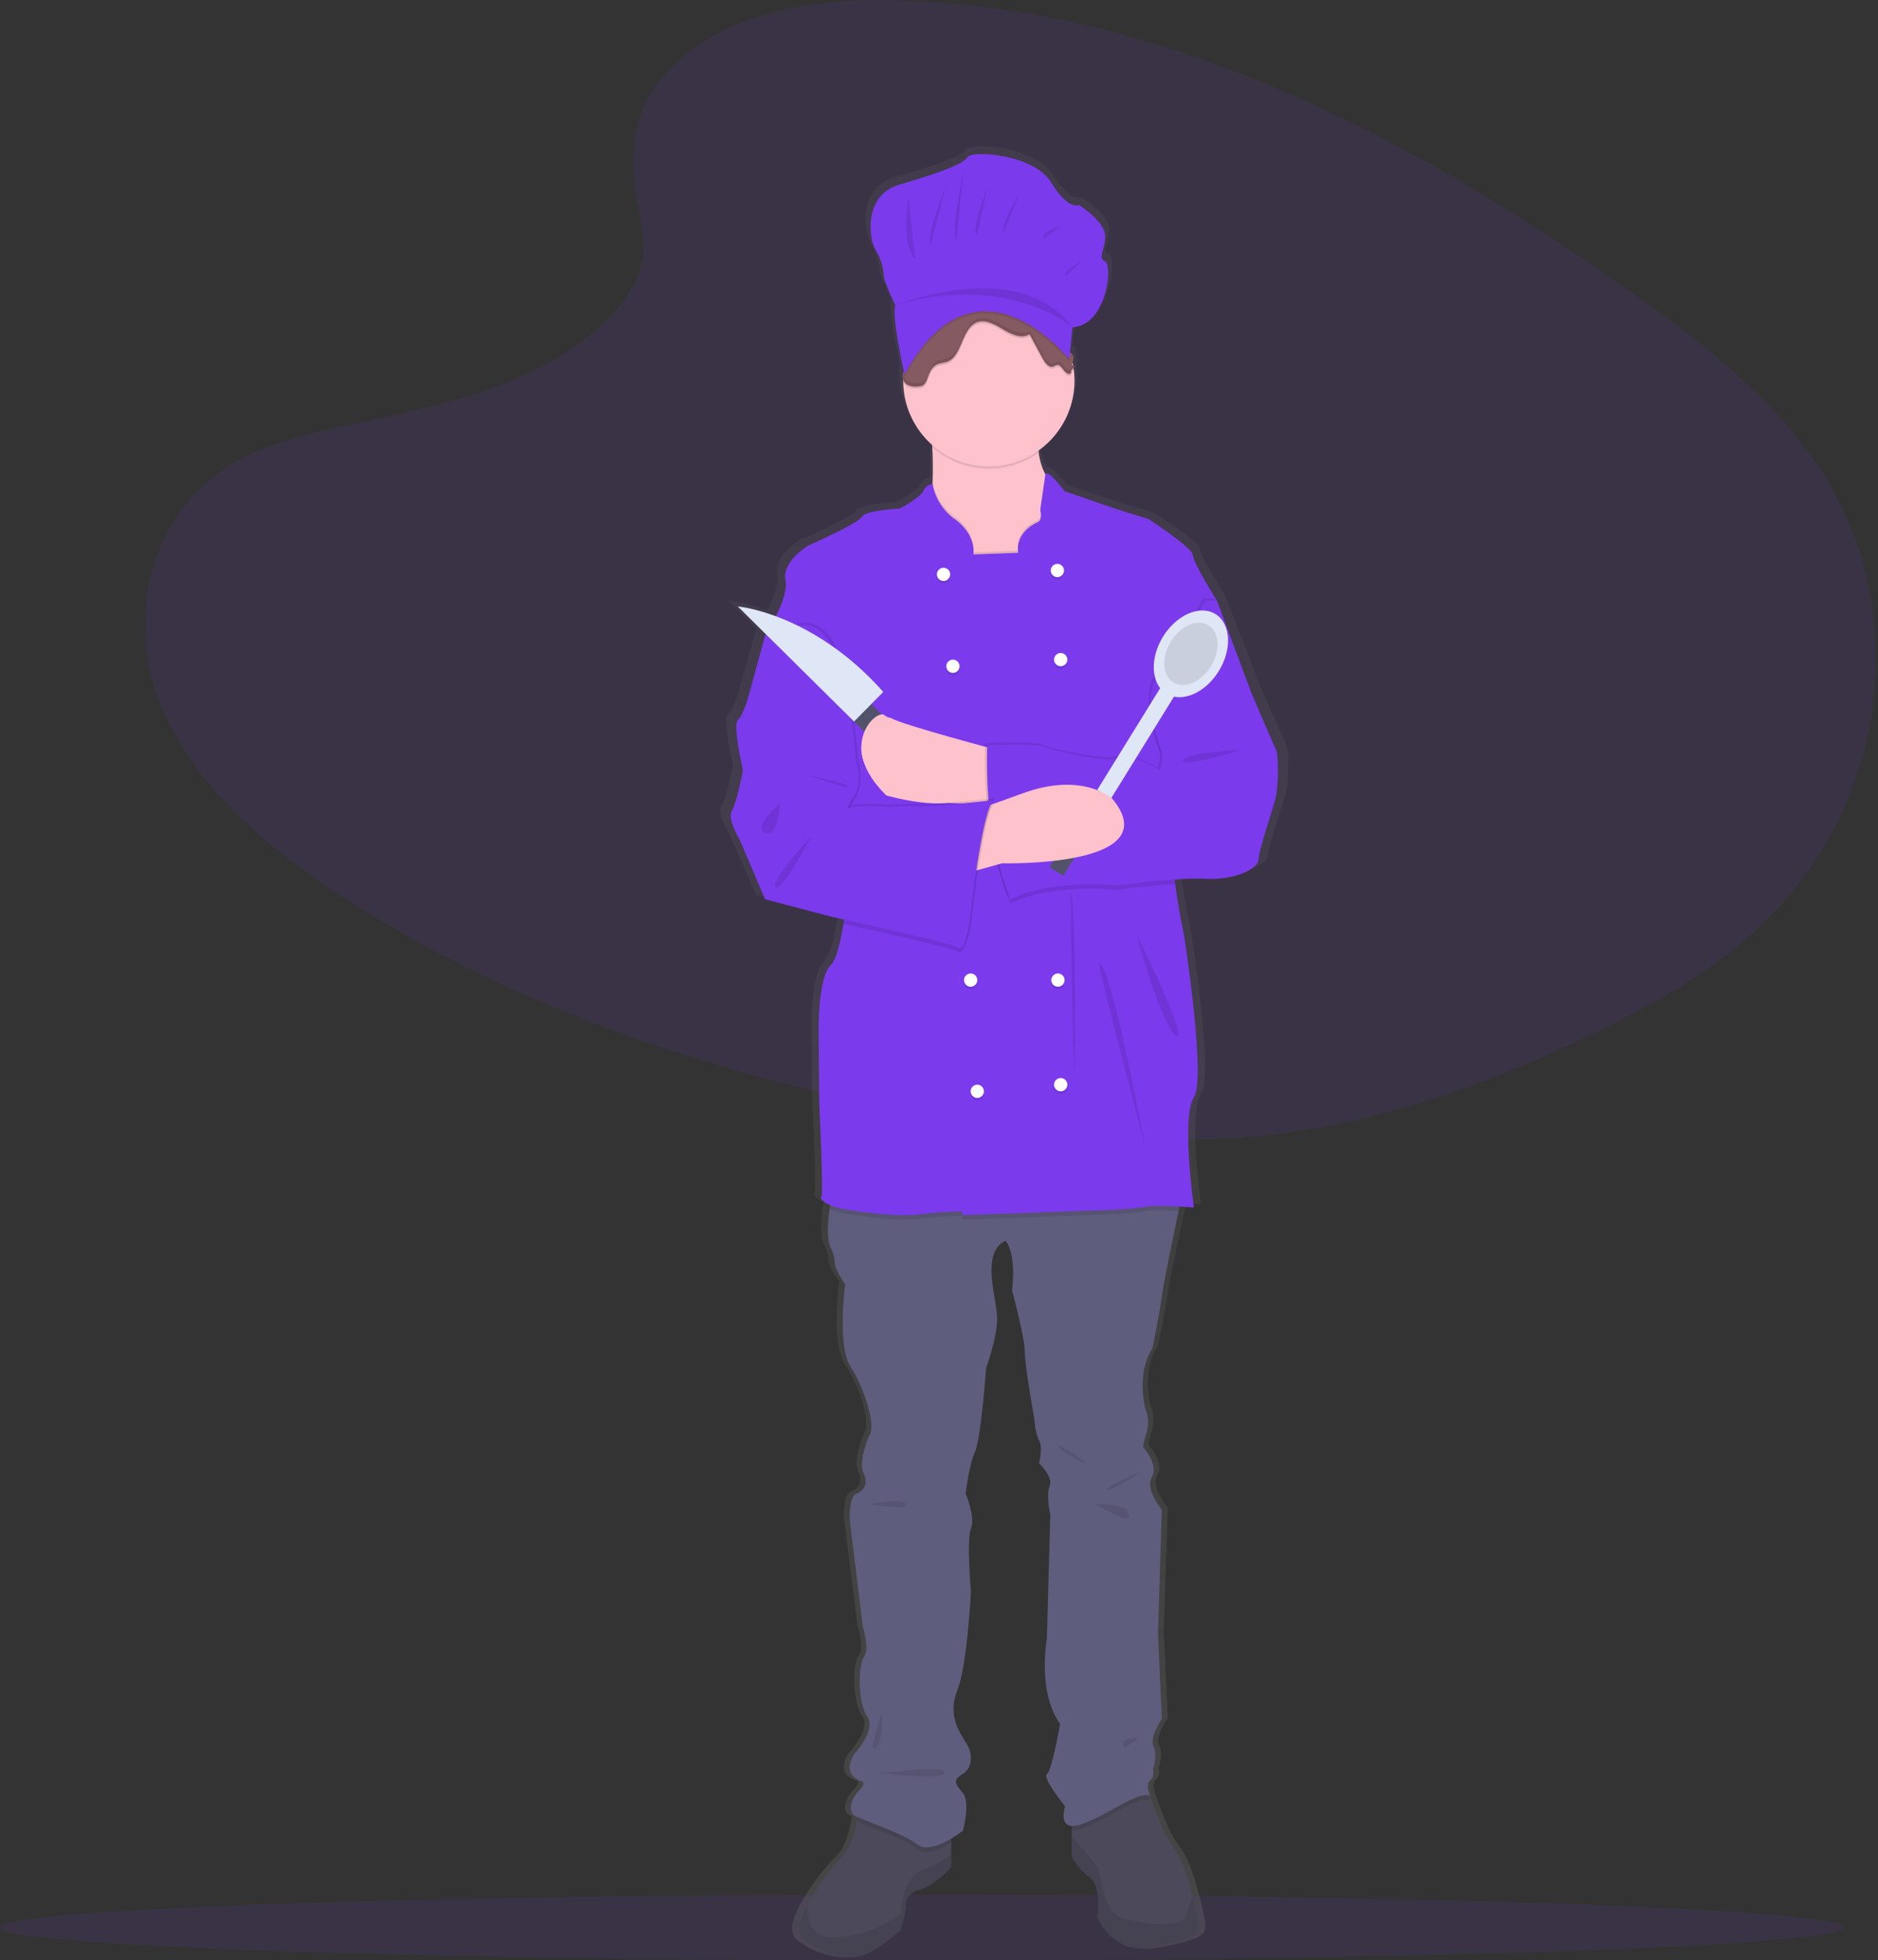 <svg width="484" height="505" viewBox="0 0 484 505" fill="none" xmlns="http://www.w3.org/2000/svg">
<rect x="0" y="0" width="484" height="505" fill="#333333" stroke="none"/>
<path opacity="0.1" d="M237.592 505C368.81 505 475.184 501.205 475.184 496.523C475.184 491.842 368.81 488.047 237.592 488.047C106.374 488.047 0 491.842 0 496.523C0 501.205 106.374 505 237.592 505Z" fill="#7C3AED"/>
<path opacity="0.1" d="M175.13 15.389C190.267 1.887 214.026 -0.865 235.653 0.21C303.582 3.589 364.901 36.418 417.941 73.551C437.143 86.994 456.048 101.482 468.512 119.993C493.884 157.678 486.358 209.883 451.077 240.928C439.073 251.491 424.522 259.588 409.583 266.766C383.021 279.528 354.361 289.774 324.214 292.69C302.715 294.77 280.953 293.079 259.58 290.177C199.867 282.071 141.254 264.145 92.127 233.475C70.581 220.024 50.272 203.3 41.391 181.539C32.51 159.778 38.194 132.203 60.195 119.322C69.294 113.995 80.174 111.589 90.826 109.33C106.504 106.004 122.434 102.726 136.583 95.966C151.196 88.983 168.5 75.479 165.607 60.024C162.502 43.44 160.011 28.876 175.13 15.389Z" fill="#7C3AED"/>
<path d="M331.411 191.515C330.376 189.511 324.907 177.052 324.907 177.052L315.743 153.282C315.743 153.282 309.239 143.258 309.239 141.396C309.239 139.535 297.414 132.088 297.414 132.088C297.414 132.088 287.807 129.225 287.068 128.938C286.329 128.652 274.947 124.883 274.947 124.883C274.947 124.883 270.466 118.983 269.827 120.524L269.827 120.528C269.803 120.489 269.78 120.455 269.756 120.415C268.841 118.702 268.261 116.83 268.048 114.899C268.023 114.728 268.003 114.546 267.981 114.368C270.933 112.365 273.352 109.671 275.03 106.521C276.707 103.371 277.592 99.859 277.608 96.289C277.606 95.349 277.543 94.411 277.419 93.479C277.5 93.428 277.585 93.383 277.673 93.345C277.857 93.265 277.81 93.2 277.675 93.132C277.722 93.108 277.768 93.082 277.814 93.062C278.059 92.956 277.896 92.875 277.659 92.779L277.673 92.772C278.006 92.627 277.585 92.531 277.246 92.378C277.228 92.279 277.211 92.179 277.191 92.081C277.266 91.892 277.312 91.693 277.327 91.491C277.357 91.505 277.385 91.522 277.416 91.536C277.499 91.166 277.497 90.784 277.41 90.415C277.389 90.49 277.363 90.564 277.333 90.635C277.354 90.302 277.286 89.968 277.134 89.67C276.983 89.372 276.755 89.12 276.473 88.94C276.456 88.925 276.437 88.91 276.42 88.895L277.047 82.47C286.29 82.033 287.911 66.291 285.803 65.417C283.695 64.542 285.803 62.647 285.803 58.858C285.803 55.068 278.831 50.841 278.831 50.841C278.831 50.841 275.912 52.299 271.371 45.011C266.831 37.723 250.128 36.557 248.993 38.452C247.858 40.347 240.399 42.825 230.669 45.594C220.94 48.363 222.724 59.878 224.345 62.356C225.681 64.404 226.463 66.765 226.615 69.207C226.615 70.664 229.696 76.786 229.696 76.786C228.725 78.907 231.198 90.528 231.93 93.831C231.919 93.933 231.906 94.034 231.896 94.136C231.89 94.146 231.882 94.154 231.876 94.164C231.841 94.218 231.809 94.273 231.781 94.33C231.624 94.672 231.572 95.054 231.632 95.426C231.578 95.832 231.635 96.246 231.796 96.623C231.851 99.735 232.571 102.798 233.905 105.609C235.24 108.42 237.159 110.913 239.534 112.921C239.546 113.12 239.557 113.32 239.568 113.524C239.704 116.222 239.781 119.413 239.639 122.466C239.631 122.622 239.62 122.775 239.611 122.93C239.075 123.039 238.572 123.272 238.142 123.611C237.712 123.95 237.368 124.386 237.138 124.883C236.221 126.647 230.9 129.368 230.9 129.368C230.9 129.368 221.588 129.797 220.701 131.516C219.815 133.234 206.364 138.962 206.364 138.962C206.364 138.962 199.269 143.115 200.304 147.84C200.844 150.309 199.327 154.145 197.754 157.247C194.465 155.999 191.04 155.144 187.55 154.7L195.086 161.917C194.928 162.163 194.835 162.303 194.835 162.303L190.548 177.482C190.548 177.482 189.07 182.78 187.592 184.069C186.114 185.358 188.922 197.1 188.922 197.1C188.922 197.1 187.296 205.405 185.966 207.553C184.636 209.701 188.036 215 188.036 215L194.835 230.465L212.867 235.047C212.867 235.047 214.069 235.302 216.011 235.718C215.95 236.088 215.887 236.456 215.824 236.823C214.955 241.749 213.813 246.28 212.424 247.505C209.024 250.512 209.172 263.973 209.172 263.973L209.32 283.018C209.32 283.018 210.503 306.503 209.911 307.362C209.538 307.904 210.287 308.788 212.263 309.583C212.206 309.937 212.151 310.295 212.099 310.661C211.543 314.556 211.295 319.001 212.572 320.965C213.126 322.028 213.43 323.204 213.459 324.402C213.459 326.264 216.267 330.13 216.267 330.13C216.267 330.13 214.05 346.025 217.745 351.466C221.44 356.908 224.544 366.789 222.771 369.08C222.771 369.08 219.667 375.81 221.145 378.817C222.623 381.824 221.145 383.543 219.223 384.259C217.302 384.975 217.467 390.846 217.467 390.846L220.997 418.769C220.997 418.769 222.919 424.497 221.293 426.502C219.667 428.506 219.667 438.53 222.179 441.967C224.692 445.404 218.632 451.704 218.632 451.704C218.632 451.704 214.937 457.003 220.849 458.721C220.849 458.721 222.032 459.007 219.815 461.299C217.597 463.59 217.154 466.454 218.632 467.456C218.939 467.64 219.259 467.8 219.591 467.933C219.536 468.272 219.477 468.624 219.407 468.997C218.839 471.987 217.769 475.882 215.824 477.766C212.054 481.633 208.8 485.973 206.145 490.677C204.117 494.526 203.23 498.129 205.477 499.819C210.798 503.828 217.597 505.117 221.588 503.542C225.579 501.967 231.196 497.098 231.196 497.098L232.526 491.513C232.526 491.513 231.639 488.076 236.074 486.788C240.508 485.499 244.647 480.917 244.647 480.917V473.493C245.72 472.879 246.757 472.202 247.751 471.466C247.751 471.466 249.82 464.163 247.751 461.728C245.681 459.294 244.942 458.435 247.603 456.86C250.263 455.284 250.624 451.848 248.673 448.84C246.716 445.833 243.612 441.394 246.272 435.094C248.933 428.793 249.909 409.461 249.909 409.461C249.909 409.461 248.667 396.287 249.909 393.28C251.15 390.273 248.49 384.259 248.49 384.259C248.49 384.259 249.376 376.812 251.002 373.376C252.628 369.939 253.959 351.753 253.959 351.753C253.959 351.753 256.915 344.02 256.915 339.008C256.915 333.997 252.333 321.968 259.132 318.818C259.132 318.818 262.088 321.395 260.906 331.705C260.906 331.705 264.305 343.734 264.305 347.457C264.305 351.18 266.818 364.641 266.818 364.641C266.818 364.641 267.114 368.937 268.148 370.512C269.183 372.087 268.148 376.383 268.148 376.383C268.148 376.383 271.991 379.963 270.957 382.254C269.922 384.545 271.134 389.712 271.134 389.712L270.217 421.776C270.217 421.776 267.557 435.523 273.765 443.829C273.765 443.829 271.548 456 270.217 456.86C268.887 457.719 275.095 465.165 275.095 465.165C275.095 465.165 273.375 469.989 276.869 470.225V478.196C278.082 480.342 279.746 482.199 281.747 483.637C284.998 485.929 283.668 493.804 283.668 493.804C283.668 493.804 287.807 503.828 298.745 501.68C309.683 499.532 311.161 498.53 310.569 494.95C310.357 493.644 309.884 491.313 309.204 488.667C308.027 484.067 306.224 478.517 304.066 475.779C300.666 471.466 297.858 462.444 297.858 462.444C297.858 462.444 296.528 459.437 297.858 458.435C299.188 457.432 298.597 455.571 298.597 455.571C298.597 455.571 299.892 451.848 298.727 449.557C297.562 447.265 300.962 442.54 300.962 442.54L299.927 420.488L300.962 388.411C300.962 388.411 296.38 383.113 298.301 379.963C300.223 376.812 296.084 372.373 296.084 372.373C296.084 372.373 295.641 372.23 296.823 368.65C297.531 366.541 297.425 364.242 296.528 362.206C296.528 362.206 294.015 353.328 298.449 346.598C298.449 346.598 300.371 337.72 300.962 333.137C301.37 329.953 303.924 318.056 305.444 311.096C305.529 310.703 305.612 310.327 305.691 309.967C307.879 310.086 309.535 310.226 309.535 310.226C309.535 310.226 306.135 286.598 309.535 281.73C312.934 276.861 306.874 239.63 306.874 239.63C306.874 239.63 305.426 233.123 304.533 226.484C304.482 226.106 304.436 225.728 304.388 225.35C307.133 225.13 309.887 225.069 312.639 225.167C319.734 225.596 326.681 222.876 326.829 220.155C326.976 217.434 330.819 206.694 331.411 204.26C332.002 201.826 332.445 193.52 331.411 191.515Z" fill="url(#paint0_linear_34_923)"/>
<path d="M245.164 467.759V481.018C245.164 481.018 241.176 485.58 236.903 486.864C232.631 488.147 233.485 491.569 233.485 491.569L232.203 497.129C232.203 497.129 226.791 501.976 222.946 503.545C219.1 505.113 212.549 503.83 207.422 499.838C205.257 498.155 206.111 494.568 208.065 490.736C210.611 486.069 213.745 481.749 217.391 477.882C219.266 476.005 220.297 472.127 220.844 469.15C221.248 466.921 221.379 465.193 221.379 465.193L245.164 467.759Z" fill="#4C495A"/>
<path opacity="0.1" d="M245.164 477.654V481.018C245.164 481.018 241.176 485.581 236.903 486.864C232.631 488.147 233.485 491.569 233.485 491.569L232.203 497.129C232.203 497.129 226.791 501.976 222.946 503.545C219.1 505.113 212.549 503.83 207.422 499.838C205.257 498.155 206.111 494.568 208.065 490.736C207.974 494.762 209.165 499.285 214.97 499.125C221.236 498.926 227.274 496.728 232.203 492.852C232.203 492.852 232.061 483.442 238.612 481.303C241.007 480.512 243.23 479.274 245.164 477.654Z" fill="black"/>
<path d="M297.291 501.691C286.752 503.83 282.764 493.85 282.764 493.85C282.764 493.85 284.046 486.008 280.912 483.727C278.975 482.28 277.372 480.432 276.212 478.309V465.193L289.03 456.068L295.969 462.216L296.437 462.626C296.437 462.626 299.143 471.608 302.418 475.903C304.498 478.629 306.235 484.155 307.369 488.734C308.024 491.369 308.48 493.69 308.685 494.99C309.255 498.555 307.83 499.553 297.291 501.691Z" fill="#4C495A"/>
<path opacity="0.1" d="M297.291 501.691C286.752 503.83 282.764 493.85 282.764 493.85C282.764 493.85 284.046 486.008 280.912 483.727C278.975 482.28 277.372 480.433 276.212 478.309V473.228C278.246 475.378 282.08 479.541 282.906 481.303C284.046 483.727 284.188 492.567 289.458 494.135C294.727 495.703 304.982 497.129 305.837 493.137C306.192 491.62 306.706 490.144 307.369 488.734C308.024 491.369 308.48 493.69 308.685 494.99C309.255 498.555 307.83 499.553 297.291 501.691Z" fill="black"/>
<path opacity="0.1" d="M221.379 465.193L245.164 467.759V474.768C242.481 476.359 238.635 478.047 236.476 476.313C233.286 473.758 223.8 470.513 220.844 469.15C221.248 466.921 221.379 465.193 221.379 465.193Z" fill="black"/>
<path opacity="0.1" d="M296.437 463.767C293.161 462.626 287.321 467.616 279.63 470.753C278.561 471.257 277.394 471.518 276.212 471.517V465.193L289.031 456.068L295.969 462.216C296.076 462.746 296.233 463.265 296.437 463.767Z" fill="black"/>
<path d="M304.84 306.794C304.84 306.794 304.39 308.893 303.746 311.938C302.282 318.867 299.821 330.712 299.428 333.883C298.858 338.445 297.006 347.285 297.006 347.285C292.734 353.986 295.155 362.825 295.155 362.825C296.021 364.859 296.122 367.138 295.44 369.241C294.3 372.805 294.728 372.948 294.728 372.948C294.728 372.948 298.716 377.368 296.864 380.504C295.012 383.641 299.428 388.916 299.428 388.916L298.431 420.853L299.428 442.809C299.428 442.809 296.152 447.514 297.274 449.795C298.396 452.076 297.149 455.783 297.149 455.783C297.149 455.783 297.719 457.636 296.437 458.634C295.155 459.632 296.437 462.626 296.437 462.626C293.161 461.486 287.322 466.476 279.631 469.612C271.94 472.749 274.503 465.335 274.503 465.335C274.503 465.335 268.522 457.921 269.803 457.066C271.085 456.211 273.222 444.092 273.222 444.092C267.24 435.823 269.803 422.136 269.803 422.136L270.686 390.211C270.686 390.211 269.519 385.067 270.515 382.786C271.512 380.504 267.809 376.94 267.809 376.94C267.809 376.94 268.806 372.663 267.809 371.095C266.812 369.526 266.528 365.249 266.528 365.249C266.528 365.249 264.106 351.847 264.106 348.14C264.106 344.434 260.831 332.457 260.831 332.457C261.97 322.192 259.122 319.626 259.122 319.626C252.57 322.762 256.985 334.739 256.985 339.729C256.985 344.719 254.137 352.418 254.137 352.418C254.137 352.418 252.855 370.524 251.288 373.946C249.722 377.368 248.867 384.782 248.867 384.782C248.867 384.782 251.431 390.77 250.234 393.764C249.038 396.758 250.234 409.874 250.234 409.874C250.234 409.874 249.294 429.122 246.731 435.395C244.167 441.668 247.158 446.088 249.044 449.082C250.924 452.076 250.576 455.498 248.012 457.066C245.449 458.634 246.161 459.49 248.155 461.914C250.149 464.337 248.155 471.608 248.155 471.608C248.155 471.608 240.037 478.024 236.476 475.173C232.916 472.321 221.522 468.614 220.097 467.616C218.673 466.618 219.1 463.767 221.237 461.486C223.373 459.205 222.234 458.919 222.234 458.919C216.537 457.209 220.097 451.933 220.097 451.933C220.097 451.933 225.937 445.66 223.515 442.238C221.094 438.817 221.094 428.837 222.661 426.841C224.228 424.845 222.376 419.142 222.376 419.142L218.975 391.34C218.975 391.34 218.815 385.494 220.667 384.782C222.519 384.069 223.943 382.358 222.519 379.364C221.094 376.37 224.085 369.669 224.085 369.669C225.794 367.388 222.803 357.55 219.243 352.132C215.682 346.715 217.819 330.889 217.819 330.889C217.819 330.889 215.112 327.04 215.112 325.186C215.086 323.996 214.794 322.827 214.258 321.764C213.027 319.808 213.267 315.383 213.802 311.505C214.321 307.752 215.112 304.513 215.112 304.513L304.84 306.794Z" fill="#5F5D7E"/>
<path d="M276.924 145.259L248.867 151.818C248.867 151.818 235.052 140.127 238.47 133.853C239.644 131.698 240.162 128.019 240.339 124.13C240.475 121.09 240.401 117.914 240.27 115.228C240.071 111.344 239.752 108.475 239.752 108.475C239.752 108.475 268.521 92.222 267.524 108.475C267.322 111.182 267.385 113.902 267.712 116.596C267.916 118.513 268.474 120.376 269.359 122.088C270.897 124.831 272.794 124.871 272.794 124.871L276.924 145.259Z" fill="#FDC2CC"/>
<path opacity="0.1" d="M267.712 116.596C263.658 119.508 258.737 120.958 253.753 120.709C248.768 120.461 244.016 118.528 240.27 115.228C240.071 111.344 239.752 108.475 239.752 108.475C239.752 108.475 268.521 92.222 267.524 108.475C267.322 111.182 267.385 113.902 267.712 116.596Z" fill="black"/>
<path d="M254.849 120.166C267.041 120.166 276.924 110.272 276.924 98.068C276.924 85.863 267.041 75.969 254.849 75.969C242.657 75.969 232.773 85.863 232.773 98.068C232.773 110.272 242.657 120.166 254.849 120.166Z" fill="#FDC2CC"/>
<path opacity="0.1" d="M276.924 145.259L248.867 151.818C248.867 151.818 235.052 140.127 238.47 133.853C239.644 131.698 240.162 128.019 240.339 124.13C240.958 127.512 242.772 130.558 245.449 132.713C251.858 136.99 250.861 142.265 250.861 142.265L262.397 141.837C261.685 137.133 265.958 134.566 267.382 133.996C268.806 133.426 268.094 130.859 268.094 130.859L269.359 122.088C270.897 124.831 272.794 124.871 272.794 124.871L276.924 145.259Z" fill="black"/>
<path opacity="0.1" d="M304.84 306.794C304.84 306.794 304.39 308.893 303.746 311.938C300.647 311.773 296.551 311.653 294.728 312.069C291.594 312.782 279.061 313.067 279.061 313.067L248.012 314.168V313.21C244.441 313.239 240.874 313.477 237.331 313.923C232.061 314.636 223.8 313.638 218.531 312.782C216.908 312.55 215.321 312.121 213.802 311.505C214.32 307.752 215.112 304.513 215.112 304.513L304.84 306.794Z" fill="black"/>
<path d="M302.418 216.261C301.968 218.924 302.299 223.338 302.868 227.695C303.729 234.305 305.124 240.783 305.124 240.783C305.124 240.783 310.964 277.852 307.688 282.699C304.412 287.547 307.688 311.071 307.688 311.071C307.688 311.071 297.861 310.216 294.727 310.929C291.594 311.642 279.061 311.927 279.061 311.927L248.012 313.028V312.069C244.441 312.098 240.874 312.336 237.33 312.782C232.061 313.495 223.8 312.497 218.53 311.642C213.261 310.786 211.124 309.075 211.694 308.22C212.264 307.365 211.124 283.983 211.124 283.983L210.982 265.02C210.982 265.02 210.839 251.619 214.115 248.625C215.454 247.404 216.554 242.893 217.391 237.989C218.593 230.888 219.243 222.961 219.243 222.961L197.594 164.934L197.167 163.794C197.167 163.794 203.433 154.099 202.436 149.394C201.439 144.689 208.276 140.554 208.276 140.554C208.276 140.554 221.236 134.851 222.091 133.141C222.946 131.43 231.918 131.002 231.918 131.002C231.918 131.002 237.046 128.293 237.929 126.537C238.144 126.046 238.472 125.614 238.887 125.275C239.302 124.937 239.792 124.703 240.316 124.592C240.919 128.016 242.743 131.104 245.449 133.283C251.858 137.56 250.861 142.836 250.861 142.836L262.397 142.408C261.685 137.703 265.958 135.137 267.382 134.566C268.806 133.996 268.094 131.43 268.094 131.43L269.427 122.197C270.042 120.663 274.361 126.537 274.361 126.537C274.361 126.537 285.327 130.289 286.039 130.574C286.752 130.859 296.009 133.711 296.009 133.711C296.009 133.711 307.403 141.125 307.403 142.978C307.403 144.832 313.67 154.812 313.67 154.812C313.67 154.812 313.596 155.211 313.459 155.941C312.012 163.799 303.461 210.13 302.418 216.261Z" fill="#7C3AED"/>
<path d="M256.843 193.164C256.843 193.164 232.203 186.605 229.782 185.037C227.361 183.469 213.118 192.593 230.494 204.997C230.494 204.997 251.741 209.417 257.425 204.997C263.109 200.577 256.843 193.164 256.843 193.164Z" fill="#FDC2CC"/>
<path opacity="0.1" d="M310.109 154.099L313.1 154.241L321.931 177.908C321.931 177.908 327.2 190.312 328.197 192.308C329.194 194.304 328.767 202.574 328.197 204.997C327.628 207.421 323.925 218.114 323.782 220.823C323.64 223.532 316.946 226.241 310.109 225.813C303.273 225.385 287.321 227.524 287.321 227.524C287.321 227.524 270.286 225.741 259.834 231.088C259.834 231.088 253.14 217.258 253.852 191.453C253.852 191.453 265.673 190.74 268.664 191.881C271.655 193.021 286.182 196.3 288.034 194.589C289.885 192.879 298.288 197.726 298.288 197.726C298.716 196.786 298.937 195.765 298.937 194.732C298.937 193.699 298.716 192.678 298.288 191.738C296.864 188.316 294.443 177.623 297.576 174.202C300.709 170.78 310.109 154.099 310.109 154.099Z" fill="black"/>
<path opacity="0.1" d="M302.868 227.695C295.798 228.174 287.891 229.235 287.891 229.235C287.891 229.235 270.857 227.45 260.403 232.799C260.403 232.799 253.709 218.969 254.421 193.164C254.421 193.164 266.243 192.451 269.233 193.591C272.224 194.732 286.752 198.011 288.603 196.3C290.455 194.589 298.858 199.437 298.858 199.437C299.285 198.497 299.507 197.476 299.507 196.443C299.507 195.41 299.285 194.389 298.858 193.449C297.433 190.027 295.012 179.334 298.146 175.912C301.279 172.491 310.679 155.81 310.679 155.81L313.459 155.941C312.012 163.799 303.461 210.13 302.418 216.26C301.968 218.924 302.299 223.338 302.868 227.695Z" fill="black"/>
<path d="M310.679 154.669L313.67 154.812L322.5 178.479C322.5 178.479 327.77 190.883 328.767 192.879C329.764 194.875 329.336 203.144 328.767 205.568C328.197 207.991 324.494 218.684 324.352 221.393C324.209 224.102 317.515 226.811 310.679 226.383C303.843 225.955 287.891 228.094 287.891 228.094C287.891 228.094 270.855 226.312 260.403 231.658C260.403 231.658 253.709 217.829 254.421 192.023C254.421 192.023 266.243 191.31 269.233 192.451C272.224 193.591 286.752 196.871 288.603 195.16C290.455 193.449 298.858 198.296 298.858 198.296C299.285 197.356 299.507 196.335 299.507 195.302C299.507 194.269 299.285 193.248 298.858 192.308C297.433 188.886 295.012 178.194 298.146 174.772C301.279 171.35 310.679 154.669 310.679 154.669Z" fill="#7C3AED"/>
<path d="M280.589 207.038L284.142 209.241L303.946 177.223L300.393 175.02L280.589 207.038Z" fill="#DFE6F5"/>
<path d="M314.101 172.887C317.601 167.229 317.225 160.649 313.26 158.192C309.295 155.735 303.244 158.33 299.744 163.988C296.244 169.647 296.621 176.226 300.585 178.683C304.55 181.141 310.601 178.546 314.101 172.887Z" fill="#DFE6F5"/>
<path opacity="0.1" d="M312.075 171.631C314.588 167.57 314.317 162.847 311.471 161.083C308.626 159.319 304.282 161.182 301.77 165.244C299.257 169.305 299.528 174.028 302.374 175.792C305.219 177.556 309.563 175.693 312.075 171.631Z" fill="black"/>
<path d="M270.467 223.402L274.02 225.605L286.343 205.683L282.789 203.48L270.467 223.402Z" fill="#53526B"/>
<path d="M249.579 224.815L258.267 222.391C258.267 222.391 301.137 223.532 286.752 205.853C286.752 205.853 279.203 198.581 263.394 204.427C247.585 210.272 243.17 210.985 243.17 210.985L249.579 224.815Z" fill="#FDC2CC"/>
<path opacity="0.1" d="M243.17 150.249C244.114 150.249 244.879 149.483 244.879 148.538C244.879 147.594 244.114 146.828 243.17 146.828C242.226 146.828 241.461 147.594 241.461 148.538C241.461 149.483 242.226 150.249 243.17 150.249Z" fill="black"/>
<path opacity="0.1" d="M272.509 149.251C273.453 149.251 274.218 148.485 274.218 147.54C274.218 146.596 273.453 145.83 272.509 145.83C271.565 145.83 270.8 146.596 270.8 147.54C270.8 148.485 271.565 149.251 272.509 149.251Z" fill="black"/>
<path d="M243.17 149.679C244.114 149.679 244.879 148.913 244.879 147.968C244.879 147.023 244.114 146.257 243.17 146.257C242.226 146.257 241.461 147.023 241.461 147.968C241.461 148.913 242.226 149.679 243.17 149.679Z" fill="white"/>
<path opacity="0.1" d="M245.591 173.916C246.535 173.916 247.3 173.15 247.3 172.206C247.3 171.261 246.535 170.495 245.591 170.495C244.647 170.495 243.882 171.261 243.882 172.206C243.882 173.15 244.647 173.916 245.591 173.916Z" fill="black"/>
<path opacity="0.1" d="M273.364 172.206C274.308 172.206 275.073 171.44 275.073 170.495C275.073 169.55 274.308 168.784 273.364 168.784C272.42 168.784 271.655 169.55 271.655 170.495C271.655 171.44 272.42 172.206 273.364 172.206Z" fill="black"/>
<path d="M245.591 173.346C246.535 173.346 247.3 172.58 247.3 171.635C247.3 170.69 246.535 169.924 245.591 169.924C244.647 169.924 243.882 170.69 243.882 171.635C243.882 172.58 244.647 173.346 245.591 173.346Z" fill="white"/>
<path opacity="0.1" d="M272.652 254.765C273.596 254.765 274.361 253.999 274.361 253.054C274.361 252.109 273.596 251.343 272.652 251.343C271.708 251.343 270.943 252.109 270.943 253.054C270.943 253.999 271.708 254.765 272.652 254.765Z" fill="black"/>
<path opacity="0.1" d="M250.159 254.765C251.102 254.765 251.868 253.999 251.868 253.054C251.868 252.109 251.102 251.343 250.159 251.343C249.215 251.343 248.449 252.109 248.449 253.054C248.449 253.999 249.215 254.765 250.159 254.765Z" fill="black"/>
<path d="M272.652 254.195C273.596 254.195 274.361 253.429 274.361 252.484C274.361 251.539 273.596 250.773 272.652 250.773C271.708 250.773 270.943 251.539 270.943 252.484C270.943 253.429 271.708 254.195 272.652 254.195Z" fill="white"/>
<path opacity="0.1" d="M251.868 283.412C252.812 283.412 253.577 282.646 253.577 281.701C253.577 280.757 252.812 279.991 251.868 279.991C250.924 279.991 250.159 280.757 250.159 281.701C250.159 282.646 250.924 283.412 251.868 283.412Z" fill="black"/>
<path opacity="0.1" d="M273.364 281.701C274.308 281.701 275.073 280.935 275.073 279.991C275.073 279.046 274.308 278.28 273.364 278.28C272.42 278.28 271.655 279.046 271.655 279.991C271.655 280.935 272.42 281.701 273.364 281.701Z" fill="black"/>
<path d="M251.868 282.842C252.812 282.842 253.577 282.076 253.577 281.131C253.577 280.186 252.812 279.42 251.868 279.42C250.924 279.42 250.159 280.186 250.159 281.131C250.159 282.076 250.924 282.842 251.868 282.842Z" fill="white"/>
<path d="M250.159 254.195C251.102 254.195 251.868 253.429 251.868 252.484C251.868 251.539 251.102 250.773 250.159 250.773C249.215 250.773 248.449 251.539 248.449 252.484C248.449 253.429 249.215 254.195 250.159 254.195Z" fill="white"/>
<path d="M273.364 281.131C274.308 281.131 275.073 280.365 275.073 279.42C275.073 278.475 274.308 277.709 273.364 277.709C272.42 277.709 271.655 278.475 271.655 279.42C271.655 280.365 272.42 281.131 273.364 281.131Z" fill="white"/>
<path d="M272.509 148.681C273.453 148.681 274.218 147.915 274.218 146.97C274.218 146.025 273.453 145.259 272.509 145.259C271.565 145.259 270.8 146.025 270.8 146.97C270.8 147.915 271.565 148.681 272.509 148.681Z" fill="white"/>
<path d="M273.364 171.635C274.308 171.635 275.073 170.869 275.073 169.924C275.073 168.979 274.308 168.213 273.364 168.213C272.42 168.213 271.655 168.979 271.655 169.924C271.655 170.869 272.42 171.635 273.364 171.635Z" fill="white"/>
<path opacity="0.1" d="M275.927 229.947C275.927 229.947 276.212 269.012 277.067 275.998C277.067 275.998 277.377 231.789 275.927 229.947Z" fill="black"/>
<path opacity="0.1" d="M283.191 248.054C282.604 248.054 294.87 293.82 295.44 297.099C296.009 300.378 286.609 248.054 283.191 248.054Z" fill="black"/>
<path opacity="0.1" d="M292.876 240.64C292.876 241.068 299.712 265.448 303.131 266.731C306.549 268.014 292.876 240.64 292.876 240.64Z" fill="black"/>
<path opacity="0.1" d="M319.794 193.164C319.794 193.164 305.267 193.812 304.84 195.912C304.412 198.011 319.794 193.164 319.794 193.164Z" fill="black"/>
<path opacity="0.1" d="M294.158 379.079C294.158 379.079 283.761 383.498 285.328 383.784C286.894 384.069 294.158 379.079 294.158 379.079Z" fill="black"/>
<path opacity="0.1" d="M272.652 372.52C272.247 371.608 279.63 376.227 279.63 376.797C279.63 377.368 273.221 373.803 272.652 372.52Z" fill="black"/>
<path opacity="0.1" d="M282.337 387.49C282.337 387.49 290.455 387.08 291.025 390.208C291.594 393.336 282.337 387.49 282.337 387.49Z" fill="black"/>
<path opacity="0.1" d="M223.943 387.473C223.943 387.473 232.773 385.744 233.485 387.473C234.197 389.201 223.943 387.473 223.943 387.473Z" fill="black"/>
<path opacity="0.1" d="M227.218 441.24C227.218 441.24 227.797 448.512 225.656 450.222C223.515 451.933 227.218 441.24 227.218 441.24Z" fill="black"/>
<path opacity="0.1" d="M226.14 456.638C228.927 456.923 243.597 454.357 243.455 456.638C243.312 458.919 226.14 456.638 226.14 456.638Z" fill="black"/>
<path opacity="0.1" d="M293.446 447.799C293.446 447.799 288.443 447.029 289.662 450.408L293.446 447.799Z" fill="black"/>
<path opacity="0.1" d="M200.443 163.223H197.737L193.606 178.336C193.606 178.336 192.182 183.611 190.758 184.894C189.334 186.178 192.04 197.869 192.04 197.869C192.04 197.869 190.473 206.138 189.191 208.276C187.909 210.415 191.185 215.69 191.185 215.69L197.737 231.088L215.112 235.65C215.112 235.65 245.734 242.351 247.158 243.349C248.582 244.347 249.864 242.922 250.861 233.654C251.858 224.387 254.564 206.423 256.7 205.568C256.7 205.568 239.609 207.421 238.185 207.136C236.761 206.851 229.924 207.278 229.924 207.278C229.924 207.278 220.952 206.708 219.527 207.564C218.103 208.419 221.379 203.423 221.379 203.423C221.979 201.135 221.979 198.731 221.379 196.443C220.382 192.593 219.812 148.966 200.443 163.223Z" fill="black"/>
<path opacity="0.1" d="M256.13 207.278C253.994 208.134 251.288 226.098 250.291 235.365C249.294 244.632 248.012 246.058 246.588 245.06C245.432 244.25 225.019 239.677 217.391 237.989C218.593 230.888 219.243 222.961 219.243 222.961L197.594 164.934H199.873C219.243 150.677 219.812 194.304 220.809 198.154C221.409 200.442 221.409 202.846 220.809 205.134C220.809 205.134 217.534 210.13 218.958 209.274C220.382 208.419 229.355 208.989 229.355 208.989C229.355 208.989 236.191 208.562 237.615 208.847C239.04 209.132 256.13 207.278 256.13 207.278Z" fill="black"/>
<path d="M199.873 163.794H197.167L193.037 178.906C193.037 178.906 191.612 184.182 190.188 185.465C188.764 186.748 191.47 198.439 191.47 198.439C191.47 198.439 189.903 206.708 188.621 208.847C187.34 210.985 190.615 216.26 190.615 216.26L197.167 231.658L214.543 236.221C214.543 236.221 245.164 242.922 246.588 243.92C248.012 244.918 249.294 243.492 250.291 234.225C251.288 224.958 253.994 206.993 256.131 206.138C256.131 206.138 239.04 207.991 237.615 207.706C236.191 207.421 229.355 207.849 229.355 207.849C229.355 207.849 220.382 207.278 218.958 208.134C217.534 208.989 220.809 203.993 220.809 203.993C221.409 201.705 221.409 199.301 220.809 197.013C219.812 193.164 219.243 149.536 199.873 163.794Z" fill="#7C3AED"/>
<path opacity="0.1" d="M209.131 215.405C209.131 215.405 201.297 230.233 199.873 228.522C198.449 226.811 209.131 215.405 209.131 215.405Z" fill="black"/>
<path opacity="0.1" d="M201.012 206.962C201.012 206.962 193.749 212.981 197.167 214.55C200.585 216.118 201.012 206.962 201.012 206.962Z" fill="black"/>
<path opacity="0.1" d="M207.849 199.579C208.418 199.722 218.388 201.704 218.53 202.567C218.673 203.429 207.849 199.579 207.849 199.579Z" fill="black"/>
<path opacity="0.1" d="M276.987 95.136C276.677 95.245 276.413 95.455 276.237 95.732C276.06 96.009 275.981 96.338 276.013 96.665C275.432 97.178 274.617 96.573 274.144 95.918C273.666 95.267 273.125 94.463 272.401 94.555C272.057 94.664 271.724 94.804 271.404 94.971C270.265 95.336 269.302 93.996 268.664 92.821C267.553 90.762 266.442 88.705 265.331 86.65C263.104 87.945 260.472 86.588 258.261 85.248C256.051 83.907 253.419 82.544 251.186 83.839C247.91 85.732 247.79 92.045 244.395 93.602C243.301 94.104 242.03 93.996 241.016 94.686C240.014 95.37 239.472 96.688 239.022 97.948C238.856 98.665 238.465 99.311 237.906 99.79C237.551 99.976 237.156 100.072 236.755 100.069C235.748 100.241 234.713 100.095 233.793 99.653C233.31 99.349 232.945 98.89 232.759 98.351C232.572 97.812 232.575 97.225 232.767 96.688C232.794 96.631 232.825 96.575 232.858 96.522C233.223 96.081 233.551 95.609 233.838 95.114C234.18 94.207 233.69 93.152 233.798 92.171C233.975 90.494 235.747 89.61 236.049 87.962C236.174 87.318 236.043 86.628 236.163 85.978C236.179 85.892 236.202 85.808 236.231 85.727L235.188 86.445C236.356 85.082 236.943 83.189 237.798 81.535C238.747 79.724 240.053 78.125 241.638 76.834C243.222 75.543 245.051 74.587 247.015 74.024C250.73 72.941 254.655 73.237 258.404 74.155C261.968 75.044 265.383 76.453 268.538 78.335C269.666 78.941 270.667 79.756 271.489 80.737C272.178 81.754 272.764 82.837 273.238 83.97C274.344 86.263 277.363 88.384 274.959 88.703C272.959 88.972 274.782 90.374 275.831 91.321C276.067 91.507 276.271 91.73 276.434 91.983C276.609 92.343 276.688 92.742 276.666 93.142C276.644 93.542 276.521 93.93 276.309 94.269C275.905 94.783 277.545 94.885 276.987 95.136Z" fill="black"/>
<path d="M276.987 94.566C276.677 94.675 276.413 94.885 276.237 95.162C276.06 95.439 275.981 95.767 276.013 96.094C275.432 96.608 274.617 96.003 274.144 95.347C273.666 94.697 273.125 93.893 272.401 93.984C272.057 94.094 271.724 94.233 271.404 94.401C270.265 94.766 269.302 93.425 268.664 92.251C267.553 90.192 266.442 88.135 265.331 86.08C263.104 87.375 260.472 86.017 258.261 84.677C256.051 83.337 253.419 81.974 251.186 83.269C247.91 85.162 247.79 91.475 244.395 93.032C243.301 93.534 242.03 93.425 241.016 94.115C240.014 94.8 239.473 96.117 239.022 97.378C238.856 98.095 238.465 98.74 237.906 99.22C237.551 99.405 237.156 99.501 236.755 99.499C235.748 99.67 234.713 99.525 233.793 99.083C233.31 98.779 232.945 98.32 232.759 97.781C232.572 97.241 232.575 96.654 232.767 96.117C232.794 96.06 232.825 96.005 232.858 95.952C233.223 95.51 233.551 95.039 233.838 94.543C234.18 93.636 233.69 92.581 233.798 91.6C233.975 89.924 235.747 89.04 236.049 87.392C236.174 86.747 236.043 86.057 236.163 85.407C236.179 85.322 236.202 85.238 236.231 85.156L235.188 85.875C236.356 84.512 236.943 82.618 237.798 80.965C238.747 79.154 240.053 77.555 241.638 76.264C243.222 74.973 245.051 74.017 247.015 73.454C250.73 72.37 254.655 72.667 258.404 73.585C261.968 74.474 265.383 75.882 268.538 77.765C269.666 78.37 270.667 79.185 271.489 80.166C272.178 81.183 272.764 82.266 273.238 83.4C274.344 85.692 277.363 87.814 274.959 88.133C272.959 88.401 274.782 89.804 275.831 90.751C276.067 90.936 276.271 91.16 276.434 91.412C276.609 91.773 276.688 92.172 276.666 92.572C276.644 92.972 276.522 93.36 276.309 93.699C275.905 94.213 277.545 94.315 276.987 94.566Z" fill="#865A61"/>
<path opacity="0.1" d="M275.831 90.751L275.603 93.152C275.603 93.152 251.698 62.824 233.103 97.07C233.103 97.07 233.012 96.653 232.858 95.952C233.223 95.51 233.551 95.039 233.838 94.543C234.18 93.636 233.69 92.581 233.798 91.6C233.975 89.924 235.747 89.04 236.049 87.392C236.174 86.747 236.043 86.057 236.163 85.407C236.179 85.322 236.202 85.238 236.231 85.156L235.188 85.875C236.356 84.512 236.943 82.618 237.798 80.965C238.747 79.154 240.053 77.555 241.638 76.264C243.222 74.973 245.051 74.017 247.015 73.454C250.73 72.37 254.655 72.667 258.404 73.585C261.968 74.474 265.383 75.882 268.539 77.765C269.666 78.37 270.667 79.185 271.49 80.166C272.178 81.183 272.764 82.266 273.239 83.4C274.344 85.692 277.363 87.814 274.959 88.133C272.959 88.401 274.782 89.804 275.831 90.751Z" fill="black"/>
<g opacity="0.1">
<path d="M276.42 94.255C276.302 94.388 276.216 94.546 276.169 94.717C276.122 94.888 276.115 95.068 276.149 95.243C275.568 95.756 274.753 95.151 274.28 94.495C273.802 93.845 273.261 93.041 272.537 93.132C272.194 93.242 271.86 93.382 271.54 93.549C270.401 93.914 269.438 92.573 268.8 91.399C267.689 89.34 266.578 87.283 265.467 85.228C263.24 86.523 260.608 85.165 258.397 83.825C256.187 82.485 253.555 81.122 251.322 82.417C248.046 84.31 247.926 90.623 244.531 92.18C243.437 92.682 242.167 92.573 241.153 93.264C240.15 93.948 239.609 95.265 239.159 96.526C238.992 97.243 238.601 97.888 238.042 98.368C237.687 98.553 237.292 98.65 236.891 98.647C235.884 98.818 234.85 98.673 233.929 98.231C233.377 97.865 232.981 97.306 232.819 96.663C232.706 97.174 232.751 97.707 232.95 98.191C233.148 98.675 233.49 99.087 233.929 99.371C234.85 99.814 235.884 99.959 236.891 99.788C237.292 99.79 237.687 99.694 238.042 99.508C238.601 99.029 238.992 98.384 239.159 97.666C239.609 96.406 240.15 95.088 241.153 94.404C242.167 93.714 243.437 93.823 244.531 93.321C247.926 91.764 248.046 85.451 251.322 83.557C253.555 82.263 256.187 83.626 258.397 84.966C260.608 86.306 263.24 87.663 265.467 86.369C266.578 88.422 267.689 90.479 268.8 92.539C269.438 93.714 270.401 95.054 271.54 94.689C271.86 94.522 272.194 94.383 272.537 94.273C273.261 94.182 273.802 94.986 274.28 95.636C274.753 96.292 275.568 96.896 276.149 96.383C276.117 96.056 276.196 95.728 276.373 95.451C276.549 95.174 276.814 94.964 277.123 94.855C277.567 94.655 276.623 94.549 276.42 94.255Z" fill="black"/>
<path d="M274.557 88.558C274.73 88.488 274.911 88.443 275.095 88.422C276.155 88.281 276.16 87.789 275.74 87.088C275.54 87.195 275.321 87.261 275.095 87.281C273.951 87.435 274.06 87.96 274.557 88.558Z" fill="black"/>
<path d="M276.74 93.335C276.819 92.967 276.817 92.586 276.734 92.219C276.683 92.447 276.585 92.661 276.445 92.847C276.267 93.074 276.487 93.22 276.74 93.335Z" fill="black"/>
<path d="M233.968 91.692C233.955 91.757 233.942 91.822 233.935 91.889C233.911 92.403 233.949 92.917 234.046 93.422C234.113 92.845 234.087 92.261 233.968 91.692Z" fill="black"/>
<path d="M236.28 84.734C236.012 85.243 235.692 85.722 235.325 86.163L236.244 85.53C236.24 85.264 236.252 84.998 236.28 84.734Z" fill="black"/>
</g>
<path d="M233.102 96.499C233.102 96.499 229.665 81.116 230.759 78.649C230.759 78.649 227.79 72.554 227.79 71.103C227.646 68.681 226.893 66.335 225.602 64.282C224.04 61.815 222.321 50.351 231.696 47.593C241.071 44.836 248.259 42.369 249.352 40.482C250.446 38.596 266.54 39.757 270.915 47.013C275.29 54.269 278.103 52.818 278.103 52.818C278.103 52.818 284.821 57.026 284.821 60.799C284.821 64.573 282.79 66.459 284.821 67.33C286.853 68.201 285.29 83.874 276.384 84.309L275.603 92.581C275.603 92.581 251.696 62.251 233.102 96.499Z" fill="#7C3AED"/>
<path opacity="0.1" d="M234.126 50.591C234.126 50.591 232.061 62.71 235.835 66.773L234.126 50.591Z" fill="black"/>
<path opacity="0.1" d="M243.811 47.811C243.811 47.811 238.541 60.785 239.823 63.28L243.811 47.811Z" fill="black"/>
<path opacity="0.1" d="M248.368 43.676C248.368 43.676 244.808 60.571 246.517 61.925L248.368 43.676Z" fill="black"/>
<path opacity="0.1" d="M254.493 48.238C254.493 48.238 250.078 59.074 251.858 60.571L254.493 48.238Z" fill="black"/>
<path opacity="0.1" d="M262.824 49.522C262.824 49.522 257.626 58.361 258.694 59.929L262.824 49.522Z" fill="black"/>
<path opacity="0.1" d="M273.506 58.147C273.506 58.147 267.952 59.644 269.091 61.426L273.506 58.147Z" fill="black"/>
<path opacity="0.1" d="M278.776 67.343C278.776 67.343 273.791 69.767 274.717 71.05L278.776 67.343Z" fill="black"/>
<path opacity="0.1" d="M230.759 78.649C230.759 78.649 262.598 65.703 276.384 84.309C276.384 84.309 259.65 70.067 230.759 78.649Z" fill="black"/>
<path d="M219.253 185.025L223.689 180.532L236.233 192.944L231.796 197.437L220.26 186.022L219.253 185.025Z" fill="#53526B"/>
<path d="M190.148 156.224C190.148 156.224 209.565 157.878 227.637 178.241L220.105 185.869L190.148 156.224Z" fill="#DFE6F5"/>
<path d="M248.389 192.633C248.389 192.633 229.726 185.823 227.892 184.194C226.059 182.566 215.271 192.041 228.432 204.922C228.432 204.922 244.525 209.511 248.831 204.922C253.136 200.332 248.389 192.633 248.389 192.633Z" fill="#FDC2CC"/>
<defs>
<linearGradient id="paint0_linear_34_923" x1="258.844" y1="504.195" x2="258.844" y2="37.647" gradientUnits="userSpaceOnUse">
<stop stop-color="#808080" stop-opacity="0.25"/>
<stop offset="0.535" stop-color="#808080" stop-opacity="0.12"/>
<stop offset="1" stop-color="#808080" stop-opacity="0.1"/>
</linearGradient>
</defs>
</svg>

